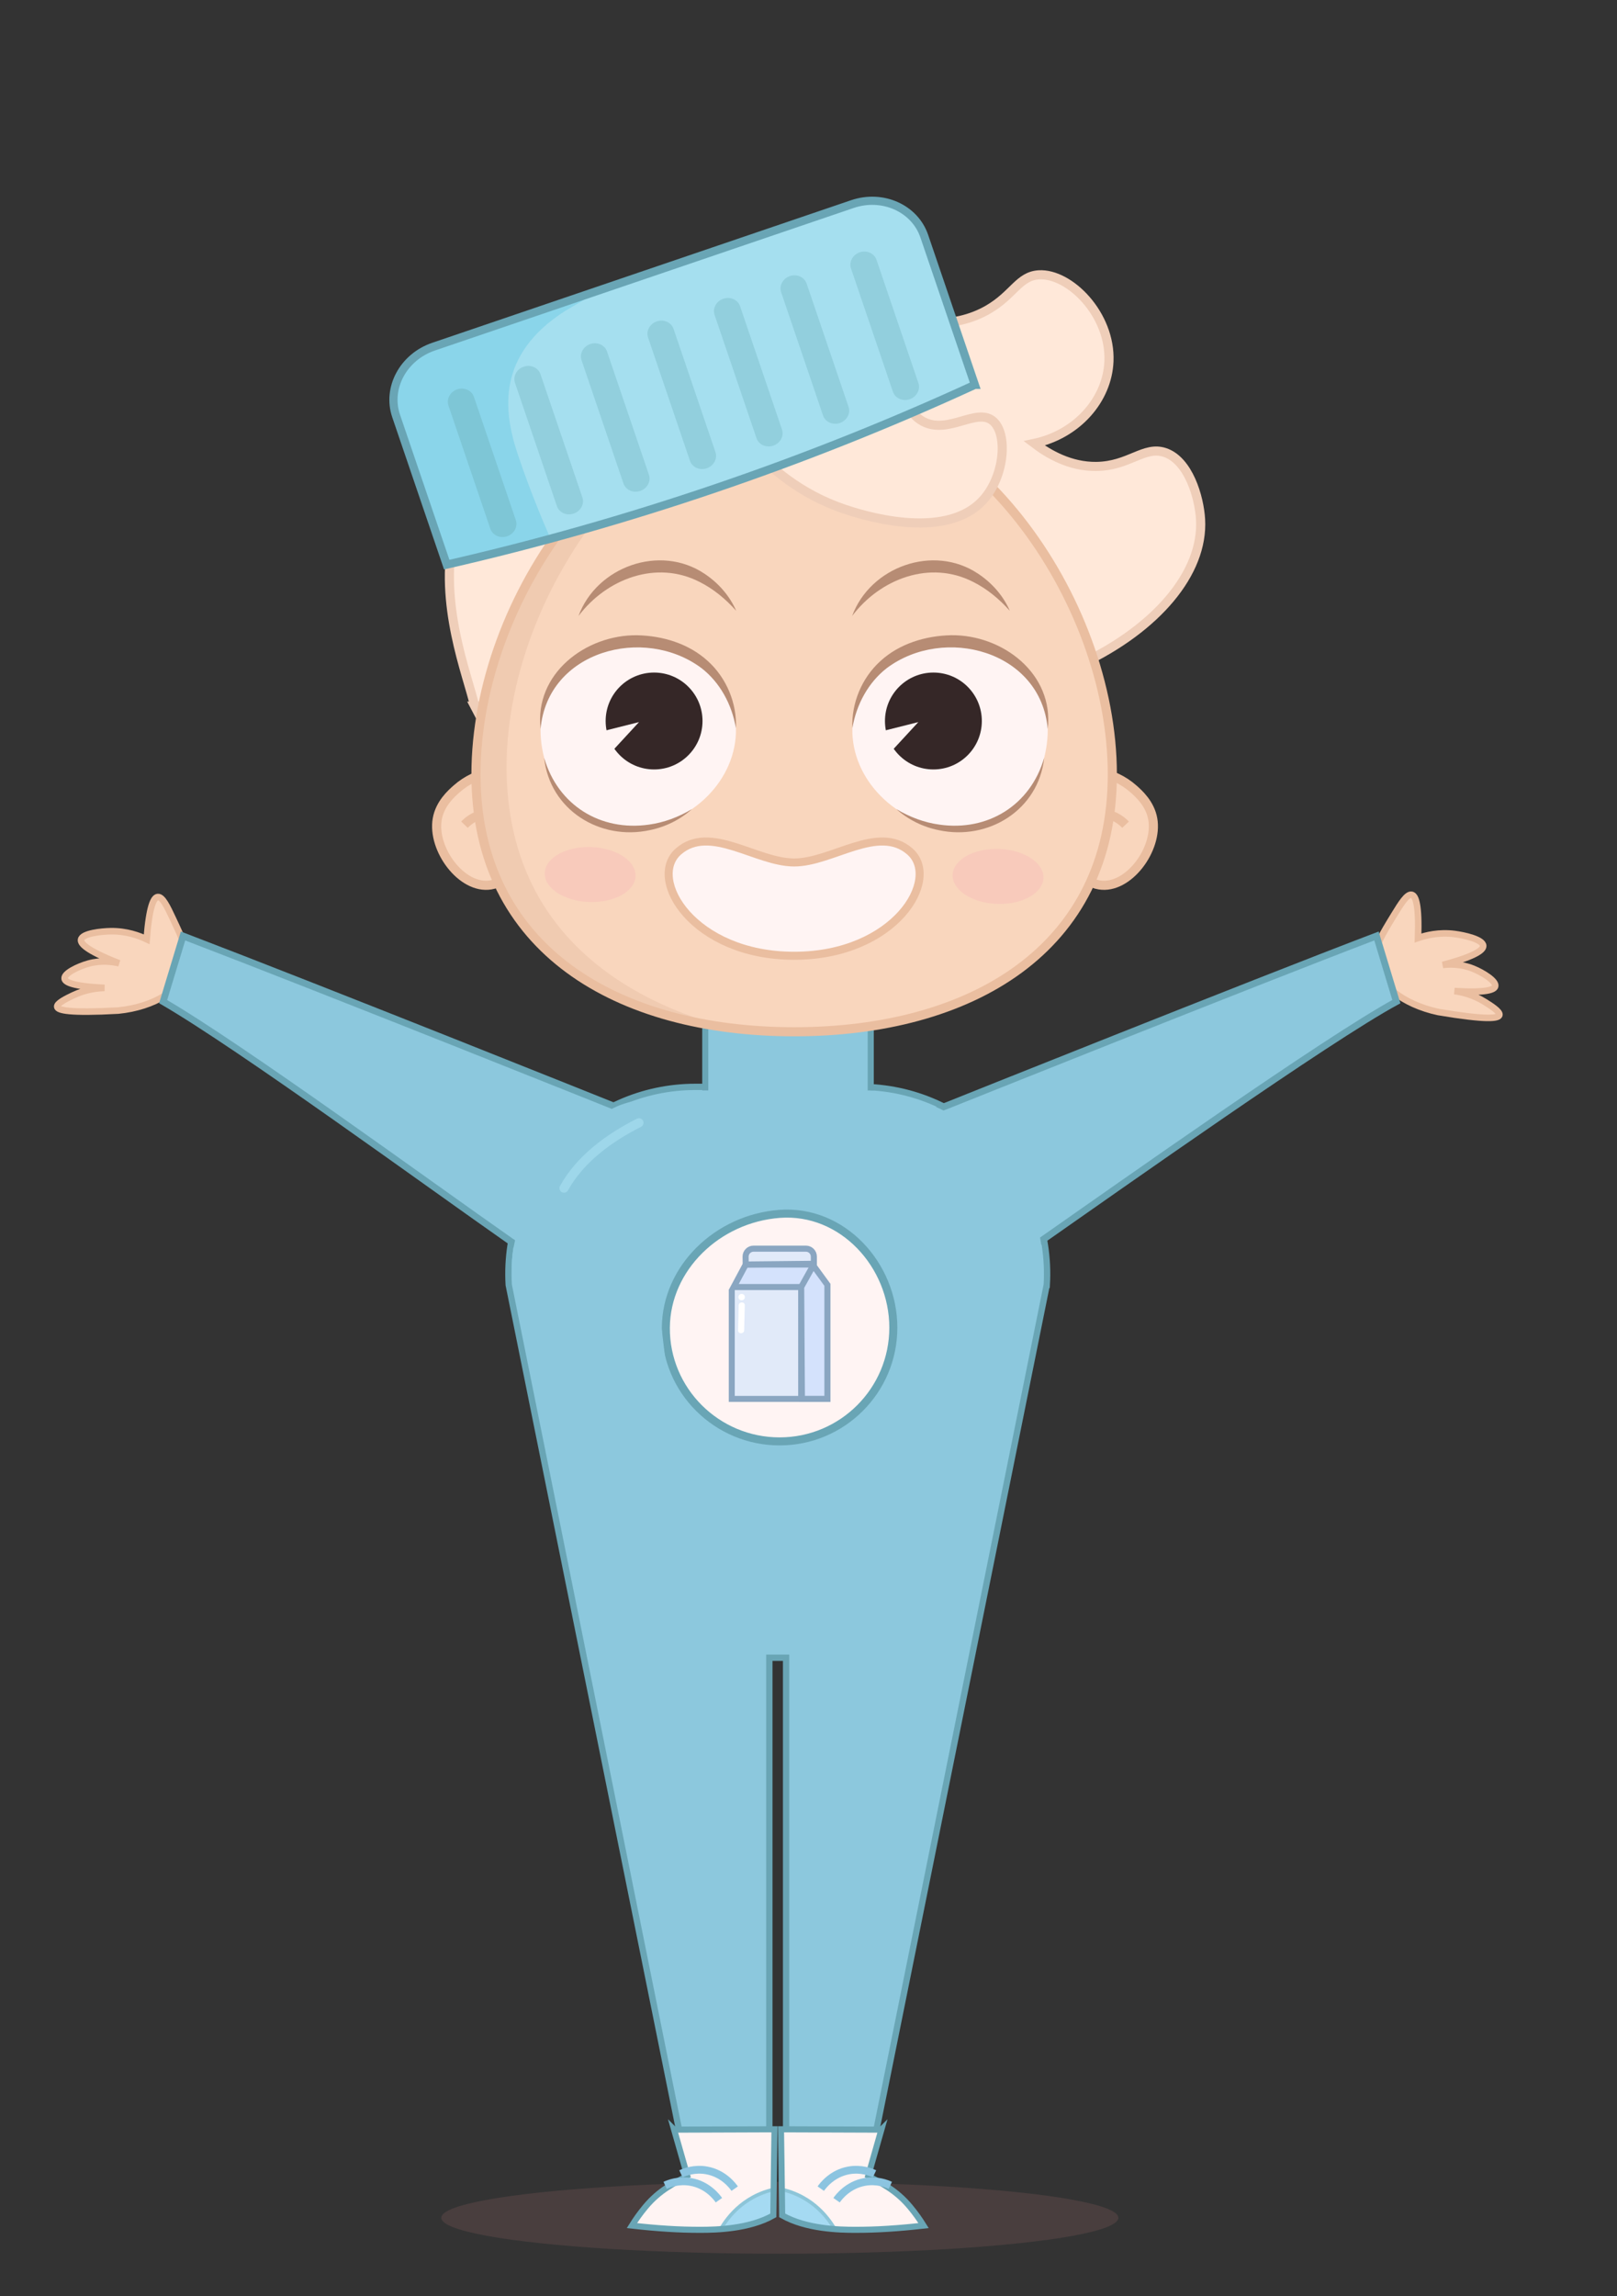 <?xml version="1.0" encoding="UTF-8"?>
<svg id="hero_4-success" xmlns="http://www.w3.org/2000/svg" xmlns:xlink="http://www.w3.org/1999/xlink" viewBox="0 0 531.84 755">
  <rect x="0" y="0" width="531.84" height="755" fill="#333333" stroke="none"/>
  <defs>
    <style>
      .cls-1 {
        fill: #fff;
      }

      .cls-2, .cls-3, .cls-4, .cls-5, .cls-6, .cls-7, .cls-8, .cls-9, .cls-10, .cls-11, .cls-12, .cls-13, .cls-14, .cls-15, .cls-16, .cls-17, .cls-18, .cls-19 {
        stroke-miterlimit: 10;
      }

      .cls-2, .cls-3, .cls-4, .cls-12 {
        stroke-width: 2px;
      }

      .cls-2, .cls-12, .cls-16 {
        stroke: #8aa6c1;
      }

      .cls-2, .cls-16 {
        fill: #e1eaf9;
      }

      .cls-20 {
        fill: #92cfdd;
      }

      .cls-3, .cls-4, .cls-6, .cls-8, .cls-10, .cls-11, .cls-17 {
        stroke: #69a5b5;
      }

      .cls-3, .cls-7, .cls-8, .cls-21, .cls-15, .cls-18 {
        fill: none;
      }

      .cls-4, .cls-22, .cls-10, .cls-17 {
        fill: #8cc8dd;
      }

      .cls-23 {
        fill: #b78c74;
      }

      .cls-5 {
        fill: #ffe8d9;
        stroke: #efceb9;
      }

      .cls-5, .cls-15, .cls-18, .cls-19 {
        stroke-width: 3px;
      }

      .cls-24 {
        clip-path: url(#clippath-2);
      }

      .cls-6, .cls-25, .cls-14 {
        fill: #fff4f3;
      }

      .cls-6, .cls-14 {
        stroke-width: 2.64px;
      }

      .cls-7 {
        stroke: #8cc4e0;
        stroke-width: 2.56px;
      }

      .cls-8 {
        stroke-width: 2.69px;
      }

      .cls-26 {
        fill: #7ec6d6;
      }

      .cls-9 {
        fill: #a5daf2;
        stroke: #8dc5d8;
        stroke-width: 1.16px;
      }

      .cls-27 {
        fill: #a36c6c;
        opacity: .2;
      }

      .cls-28, .cls-13, .cls-19 {
        fill: #f9d6bd;
      }

      .cls-10 {
        stroke-width: 2.08px;
      }

      .cls-29 {
        fill: #352727;
      }

      .cls-30 {
        clip-path: url(#clippath-1);
      }

      .cls-11 {
        fill: #a5dfef;
        stroke-width: 2.05px;
      }

      .cls-12 {
        fill: #d4e2fc;
      }

      .cls-31 {
        clip-path: url(#clippath);
      }

      .cls-13 {
        stroke-width: 2.15px;
      }

      .cls-13, .cls-14, .cls-15, .cls-19 {
        stroke: #eabea0;
      }

      .cls-32 {
        fill: #e2ba9f;
        opacity: .38;
      }

      .cls-33 {
        fill: #8ad5ea;
      }

      .cls-16 {
        stroke-width: 1.97px;
      }

      .cls-17 {
        stroke-width: 2.23px;
      }

      .cls-34 {
        fill: #f7baba;
      }

      .cls-34, .cls-18 {
        opacity: .4;
      }

      .cls-18 {
        stroke: #b9effc;
        stroke-linecap: round;
      }
    </style>
    <clipPath id="clippath">
      <path class="cls-21" d="m289.89,700.3l-4.32,15.16c4.18,2.49,8.98,4.49,13.78,10.26,1.75,2.1,3.21,4.18,4.42,6.13-8.3.93-15.45,1.4-22.48,1.39-5.2,0-16.1-.25-24.03-4.75-.06-6.78-.39-28.31-.39-28.31l33.02.12Z"/>
    </clipPath>
    <clipPath id="clippath-1">
      <path class="cls-21" d="m221.72,700.3l4.32,15.16c-4.18,2.49-8.98,4.49-13.78,10.26-1.75,2.1-3.21,4.18-4.42,6.13,8.3.93,15.45,1.4,22.48,1.39,5.2,0,16.1-.25,24.03-4.75.06-6.78.39-28.31.39-28.31l-33.02.12Z"/>
    </clipPath>
    <clipPath id="clippath-2">
      <path class="cls-21" d="m365.85,254.63c0,57.79-46.85,84.65-104.65,84.65s-104.65-26.85-104.65-84.65,46.85-124.65,104.65-124.65,104.65,66.85,104.65,124.65Z"/>
    </clipPath>
  </defs>
  <ellipse class="cls-27" cx="256.49" cy="729.29" rx="111.35" ry="11.82"/>
  <path class="cls-5" d="m156.13,232.19c-2.4-10.45-11.92-33.5-6.87-56.78,4.15-19.12,20.46-52.78,55.5-65.14,20.37-7.19,36.34-.89,52.46-15.13,2.42-2.14,4.85-9.38,12.07-16.49,6.74-6.64,10.54-7.31,12.1-7.47,5.82-.6,11.97,2.58,14.95,7.36,4.43,7.11,2.19,18.24-6.65,25.13,9.82,2.81,23.66,4.9,35.35-1.9,8.33-4.84,10.1-11.01,16.64-11.4,10.09-.6,23.69,13.07,23.06,28.44-.52,12.62-10.54,24.01-24.56,26.99,4.76,3.61,11.83,7.68,20.38,7.58,10.84-.12,15.72-6.84,22.53-4.6,7.84,2.58,11.37,14.77,11.78,22.02,1.01,17.66-14.73,35.76-38.76,47.24-68.09.81-131.9,13.32-199.99,14.13Z"/>
  <path class="cls-10" d="m344.28,422.52l-56.21,278.81h-29.52v-156.21h-5.51v156.21h-29.51l-56.21-278.81c-2.06-35.34,26.05-65.12,61.45-65.12h54.07c35.4,0,63.5,29.79,61.45,65.12Z"/>
  <polyline class="cls-4" points="231.96 358.57 231.96 320.29 286.39 320.29 286.39 358.57"/>
  <g>
    <path class="cls-25" d="m289.89,700.3l-4.32,15.16c4.18,2.49,8.98,4.49,13.78,10.26,1.75,2.1,3.21,4.18,4.42,6.13-8.3.93-15.45,1.4-22.48,1.39-5.2,0-16.1-.25-24.03-4.75-.06-6.78-.39-28.31-.39-28.31l33.02.12Z"/>
    <g class="cls-31">
      <path class="cls-9" d="m249.26,719.39c2.65-.19,7.63-.16,13.05,2.32,8.97,4.09,12.72,11.92,13.69,14.11-6.18-.7-12.35-1.4-18.53-2.11-2.74-4.77-5.47-9.54-8.21-14.32Z"/>
    </g>
    <path class="cls-3" d="m289.89,700.3l-4.32,15.16c4.18,2.49,8.98,4.49,13.78,10.26,1.75,2.1,3.21,4.18,4.42,6.13-8.3.93-15.45,1.4-22.48,1.39-5.2,0-16.1-.25-24.03-4.75-.06-6.78-.39-28.31-.39-28.31l33.02.12Z"/>
    <path class="cls-7" d="m292.83,718.62c-1.22-.57-4.41-1.83-8.41-1.13-5.64.99-8.67,5.15-9.27,6.01"/>
    <path class="cls-7" d="m287.64,714.82c-1.22-.57-4.41-1.83-8.41-1.13-5.64.99-8.67,5.15-9.27,6.01"/>
  </g>
  <g>
    <path class="cls-25" d="m221.72,700.3l4.32,15.16c-4.18,2.49-8.98,4.49-13.78,10.26-1.75,2.1-3.21,4.18-4.42,6.13,8.3.93,15.45,1.4,22.48,1.39,5.2,0,16.1-.25,24.03-4.75.06-6.78.39-28.31.39-28.31l-33.02.12Z"/>
    <g class="cls-30">
      <path class="cls-9" d="m262.34,719.39c-2.65-.19-7.63-.16-13.05,2.32-8.97,4.09-12.72,11.92-13.69,14.11,6.18-.7,12.35-1.4,18.53-2.11,2.74-4.77,5.47-9.54,8.21-14.32Z"/>
    </g>
    <path class="cls-3" d="m221.72,700.3l4.32,15.16c-4.18,2.49-8.98,4.49-13.78,10.26-1.75,2.1-3.21,4.18-4.42,6.13,8.3.93,15.45,1.4,22.48,1.39,5.2,0,16.1-.25,24.03-4.75.06-6.78.39-28.31.39-28.31l-33.02.12Z"/>
    <path class="cls-7" d="m218.77,718.62c1.22-.57,4.41-1.83,8.41-1.13,5.64.99,8.67,5.15,9.27,6.01"/>
    <path class="cls-7" d="m223.96,714.82c1.22-.57,4.41-1.83,8.41-1.13,5.64.99,8.67,5.15,9.27,6.01"/>
  </g>
  <path class="cls-13" d="m452.18,316.1c-.33-4.37,2.26-8.6,6.46-15.45,2.13-3.47,4.15-6.77,5.69-6.41,1.31.31,2.44,3.29,2.07,14.21,2.55-.88,6.87-1.99,12.09-1.31,3,.39,9.21,1.74,9.34,3.85.07,1.11-1.5,3.18-13.3,6.32,2.13-.26,5.89-.42,10,1.23,3.15,1.27,7.69,4.07,7.24,5.79-.29,1.14-2.87,2.2-13.39,1.57,2.29.31,6.09,1.12,10.05,3.6,1.83,1.15,5.06,3.17,4.72,4.3-.33,1.1-4.08,1.68-20.1-1.02-11.73-2.52-20.33-9.41-20.88-16.69Z"/>
  <path class="cls-17" d="m303.87,380.91s11.12,46.31,38.45,27.22c26.32-18.39,94.45-66.58,116.95-78.76l-6.54-21.59c-41.26,15.71-141.64,55.91-141.64,55.91,0,0-11.42,3.29-7.22,17.24Z"/>
  <path class="cls-22" d="m325,501.41l-38.2-10.07,7.24-60.07-7.24-56.62,15.13-12.47c19.11,3.35,42.27,33.56,40.77,52.9l-17.7,86.32Z"/>
  <path class="cls-13" d="m61.52,318.06c.82-4.31-1.28-8.8-4.7-16.08-1.73-3.68-3.37-7.19-4.94-7.01-1.34.16-2.8,3-3.64,13.89-2.44-1.16-6.61-2.74-11.87-2.65-3.02.05-9.35.7-9.71,2.78-.19,1.1,1.13,3.33,12.51,7.77-2.08-.5-5.81-1.08-10.08.1-3.28.91-8.1,3.18-7.84,4.95.17,1.17,2.6,2.51,13.13,3.06-2.31.05-6.18.44-10.39,2.46-1.95.93-5.38,2.58-5.17,3.75.2,1.13,3.86,2.13,20.08,1.23,11.94-1.2,21.25-7.08,22.62-14.25Z"/>
  <path class="cls-17" d="m209.06,380.91s-13.86,46.31-41.19,27.22c-26.32-18.39-88.77-64-114.21-78.76l6.54-21.59c47.8,18.29,141.64,55.91,141.64,55.91,0,0,11.42,3.29,7.22,17.24Z"/>
  <g>
    <path class="cls-19" d="m167.77,253.32c-2.42-.06-10.71.01-17.56,6.07-1.77,1.56-5.49,4.85-6.39,9.9-1.76,9.93,8.05,23.23,17.56,21.71,5.59-.89,10.25-6.77,12.13-14.05-1.92-7.88-3.83-15.75-5.75-23.63Z"/>
    <path class="cls-19" d="m171.92,275.34c-2.63-5.2-7.64-8.23-12.45-7.66-3.45.41-5.78,2.55-6.7,3.51"/>
  </g>
  <g>
    <path class="cls-19" d="m355.2,253.32c2.42-.06,10.71.01,17.56,6.07,1.77,1.56,5.49,4.85,6.39,9.9,1.76,9.93-8.05,23.23-17.56,21.71-5.59-.89-10.25-6.77-12.13-14.05,1.92-7.88,3.83-15.75,5.75-23.63Z"/>
    <path class="cls-19" d="m351.05,275.34c2.63-5.2,7.64-8.23,12.45-7.66,3.45.41,5.78,2.55,6.7,3.51"/>
  </g>
  <g>
    <path class="cls-28" d="m365.85,254.63c0,57.79-46.85,84.65-104.65,84.65s-104.65-26.85-104.65-84.65,46.85-124.65,104.65-124.65,104.65,66.85,104.65,124.65Z"/>
    <g class="cls-24">
      <path class="cls-32" d="m258.2,122.66c-70.49,27.96-105.73,108.34-86.28,161.01,19.95,54.03,89.54,58.3,93.09,58.96-6.7,3.2-48.4,22.31-90.14,2.83-45.58-21.27-61.27-74.58-56.69-112.25,6.98-57.48,64.61-107.4,140.03-110.55Z"/>
    </g>
  </g>
  <path class="cls-15" d="m365.85,254.63c0,57.79-46.85,84.65-104.65,84.65s-104.65-26.85-104.65-84.65,46.85-124.65,104.65-124.65,104.65,66.85,104.65,124.65Z"/>
  <path class="cls-5" d="m247.97,147.83c5.16,5.59,14.95,14.61,29.8,19.6,4.42,1.48,33,11.07,45.7-3.14,7.08-7.93,8.08-21.96,2.94-25.99-5.34-4.18-14.52,4.59-22.69.37-2.75-1.42-4.66-3.93-5.99-6.93"/>
  <g>
    <g>
      <g>
        <g>
          <path class="cls-25" d="m241.21,233.37c4.17,16.41-7.42,33.53-25.9,38.23-18.48,4.7-32.17-5.98-36.34-22.4-4.17-16.41,2.74-32.34,21.22-37.04,18.48-4.7,36.85,4.79,41.02,21.21Z"/>
          <circle class="cls-29" cx="215.13" cy="237.09" r="15.93"/>
          <polygon class="cls-25" points="210.17 237.45 185.34 243.69 197.77 250.89 210.17 237.45"/>
        </g>
        <path class="cls-23" d="m178.97,249.2c4.53,15.61,18.55,24.25,34.47,21.96,4.94-.68,9.76-2.47,14.17-5.12-3.83,3.45-8.68,5.87-13.86,6.93-16.42,3.59-32.95-6.66-34.78-23.77h0Z"/>
        <path class="cls-23" d="m177.8,239.69c-2.09-18.12,14.81-31.01,31.78-30.8,8.34.17,16.96,2.74,23.2,8.46,6.17,5.54,9.63,13.92,9.27,22.1-1.34-7.9-5.31-15.07-11.29-19.72-18.94-14.21-50.7-5.7-52.96,19.97h0Z"/>
      </g>
      <g>
        <g>
          <path class="cls-25" d="m281.19,233.37c-4.17,16.41,7.42,33.53,25.9,38.23,18.48,4.7,32.17-5.98,36.34-22.4,4.17-16.41-2.74-32.34-21.22-37.04-18.48-4.7-36.85,4.79-41.02,21.21Z"/>
          <circle class="cls-29" cx="307" cy="237.09" r="15.93"/>
          <polygon class="cls-25" points="302.04 237.45 283.56 242.1 289.64 250.89 302.04 237.45"/>
        </g>
        <path class="cls-23" d="m343.44,249.2c-1.83,17.12-18.36,27.36-34.78,23.77-5.18-1.06-10.02-3.48-13.86-6.93,4.41,2.65,9.23,4.45,14.17,5.12,15.91,2.29,29.94-6.36,34.47-21.96h0Z"/>
        <path class="cls-23" d="m344.6,239.69c-2.26-25.68-34.03-34.17-52.96-19.97-5.98,4.65-9.95,11.82-11.29,19.72-.36-8.18,3.1-16.56,9.27-22.1,6.24-5.72,14.86-8.28,23.2-8.46,16.97-.21,33.88,12.69,31.78,30.8h0Z"/>
      </g>
    </g>
    <path class="cls-14" d="m299.24,279.97c-10.4-9.05-25.53,3.64-38.04,3.64s-27.64-12.69-38.04-3.64c-10.4,9.05,4.84,34.32,38.04,34.32s48.44-25.27,38.04-34.32Z"/>
    <ellipse class="cls-34" cx="194.12" cy="287.6" rx="9.05" ry="14.95" transform="translate(-99.93 471.8) rotate(-88.05)"/>
    <ellipse class="cls-34" cx="328.29" cy="288.22" rx="9.05" ry="14.95" transform="translate(29.04 606.49) rotate(-88.05)"/>
    <g>
      <path class="cls-23" d="m190.27,202.56c5.96-16.22,26.76-23.7,41.4-13.93,4.63,3.06,8.34,7.32,10.47,12.23-3.53-3.97-7.57-7.26-12.04-9.5-14.16-7.28-30.56-1.09-39.83,11.2h0Z"/>
      <path class="cls-23" d="m280.27,202.56c5.96-16.22,26.76-23.7,41.4-13.93,4.63,3.06,8.34,7.32,10.47,12.23-3.53-3.97-7.57-7.26-12.04-9.5-14.16-7.28-30.56-1.09-39.83,11.2h0Z"/>
    </g>
  </g>
  <g>
    <path class="cls-6" d="m293.82,436.57c0,20.66-16.75,37.41-37.41,37.41s-37.56-16.75-37.41-37.41c.14-19.59,16.95-35.87,37.41-37.41,20.61-1.55,37.41,16.75,37.41,37.41Z"/>
    <g>
      <polyline class="cls-16" points="263.51 424.15 263.51 460 240.68 460 240.68 424.15"/>
      <polyline class="cls-12" points="263.51 423.23 241.31 423.23 245.27 415.82 266.68 415.82"/>
      <path class="cls-2" d="m267.68,415.58l-22.41.24-.04-2.56c-.02-1.46,1.16-2.66,2.62-2.66h17.21c1.45,0,2.62,1.17,2.62,2.62v2.36Z"/>
      <polygon class="cls-12" points="272.14 422.49 272.14 460 263.75 460 263.51 423.23 267.48 416.1 272.14 422.49"/>
      <path class="cls-1" d="m244.76,437.44c.06-2.39.12-4.78.18-7.16l.03-1.03c.03-1.3-1.98-1.3-2.01,0-.06,2.39-.12,4.78-.18,7.16l-.03,1.03c-.03,1.3,1.98,1.3,2.01,0h0Z"/>
      <circle class="cls-1" cx="243.93" cy="426.53" r="1.05"/>
    </g>
  </g>
  <path class="cls-22" d="m185.98,501.41l38.2-10.07-7.24-60.07,7.24-56.62-15.92-12.47c-19.11,3.35-41.37,36.65-39.87,56l17.59,83.22Z"/>
  <path class="cls-18" d="m210.15,369.21c-9.79,4.94-19.34,11.91-24.65,21.5"/>
  <g>
    <path class="cls-11" d="m320.63,126.55c-55.49,25.53-114.17,45.5-173.7,59.12l-16.64-48.88c-3.14-9.21,2.37-19.42,12.32-22.8l137.72-46.87c9.93-3.39,20.53,1.34,23.67,10.55l16.64,48.88h-.01Z"/>
    <path class="cls-33" d="m132.45,123.7c-2.19,4.05-2.61,8.58-1.19,12.77l16.34,48.01c11.07-2.54,22.1-5.31,33.08-8.28,0,0-5.7-12.71-10.45-27.01-4.75-14.3-6.78-32.53,15.54-46.88l7.66-4.52-50.48,17.18c-4.56,1.55-8.28,4.65-10.49,8.73h0Z"/>
    <g>
      <path class="cls-26" d="m166.79,176.35c-2.31.79-4.78-.33-5.51-2.45l-13.79-40.55c-.73-2.14.56-4.52,2.87-5.31,2.31-.79,4.78.33,5.51,2.45l13.79,40.55c.73,2.14-.56,4.52-2.87,5.31Z"/>
      <path class="cls-20" d="m188.68,168.89c-2.31.79-4.78-.33-5.51-2.45l-13.79-40.55c-.73-2.14.56-4.52,2.87-5.31,2.31-.79,4.78.33,5.51,2.45l13.79,40.55c.73,2.14-.56,4.52-2.87,5.31Z"/>
      <path class="cls-20" d="m210.57,161.44c-2.31.79-4.78-.33-5.51-2.45l-13.79-40.55c-.73-2.14.56-4.52,2.87-5.31,2.31-.79,4.78.33,5.51,2.45l13.79,40.55c.73,2.14-.56,4.52-2.87,5.31Z"/>
      <path class="cls-20" d="m232.45,153.99c-2.31.79-4.78-.33-5.51-2.45l-13.79-40.55c-.73-2.14.56-4.52,2.87-5.31,2.31-.79,4.78.33,5.51,2.45l13.79,40.55c.73,2.14-.56,4.52-2.87,5.31Z"/>
      <path class="cls-20" d="m254.33,146.55c-2.31.79-4.78-.33-5.51-2.45l-13.79-40.55c-.73-2.14.56-4.52,2.87-5.31s4.78.33,5.51,2.45l13.79,40.55c.73,2.14-.56,4.52-2.87,5.31Z"/>
      <path class="cls-20" d="m276.22,139.1c-2.31.79-4.78-.33-5.51-2.45l-13.79-40.55c-.73-2.14.56-4.52,2.87-5.31s4.78.33,5.51,2.45l13.79,40.55c.73,2.14-.56,4.52-2.87,5.31Z"/>
      <path class="cls-20" d="m299.2,131.28c-2.31.79-4.78-.33-5.51-2.45l-13.79-40.55c-.73-2.14.56-4.52,2.87-5.31s4.78.33,5.51,2.45l13.79,40.55c.73,2.14-.56,4.52-2.87,5.31Z"/>
    </g>
    <path class="cls-21" d="m320.63,126.55c-55.49,25.53-114.17,45.5-173.7,59.12l-16.64-48.88c-3.14-9.21,2.37-19.42,12.32-22.8l137.72-46.87c9.93-3.39,20.53,1.34,23.67,10.55l16.64,48.88h-.01Z"/>
    <path class="cls-8" d="m320.63,126.55c-55.49,25.53-114.17,45.5-173.7,59.12l-16.64-48.88c-3.14-9.21,2.37-19.42,12.32-22.8l137.72-46.87c9.93-3.39,20.53,1.34,23.67,10.55l16.64,48.88h-.01Z"/>
  </g>
</svg>